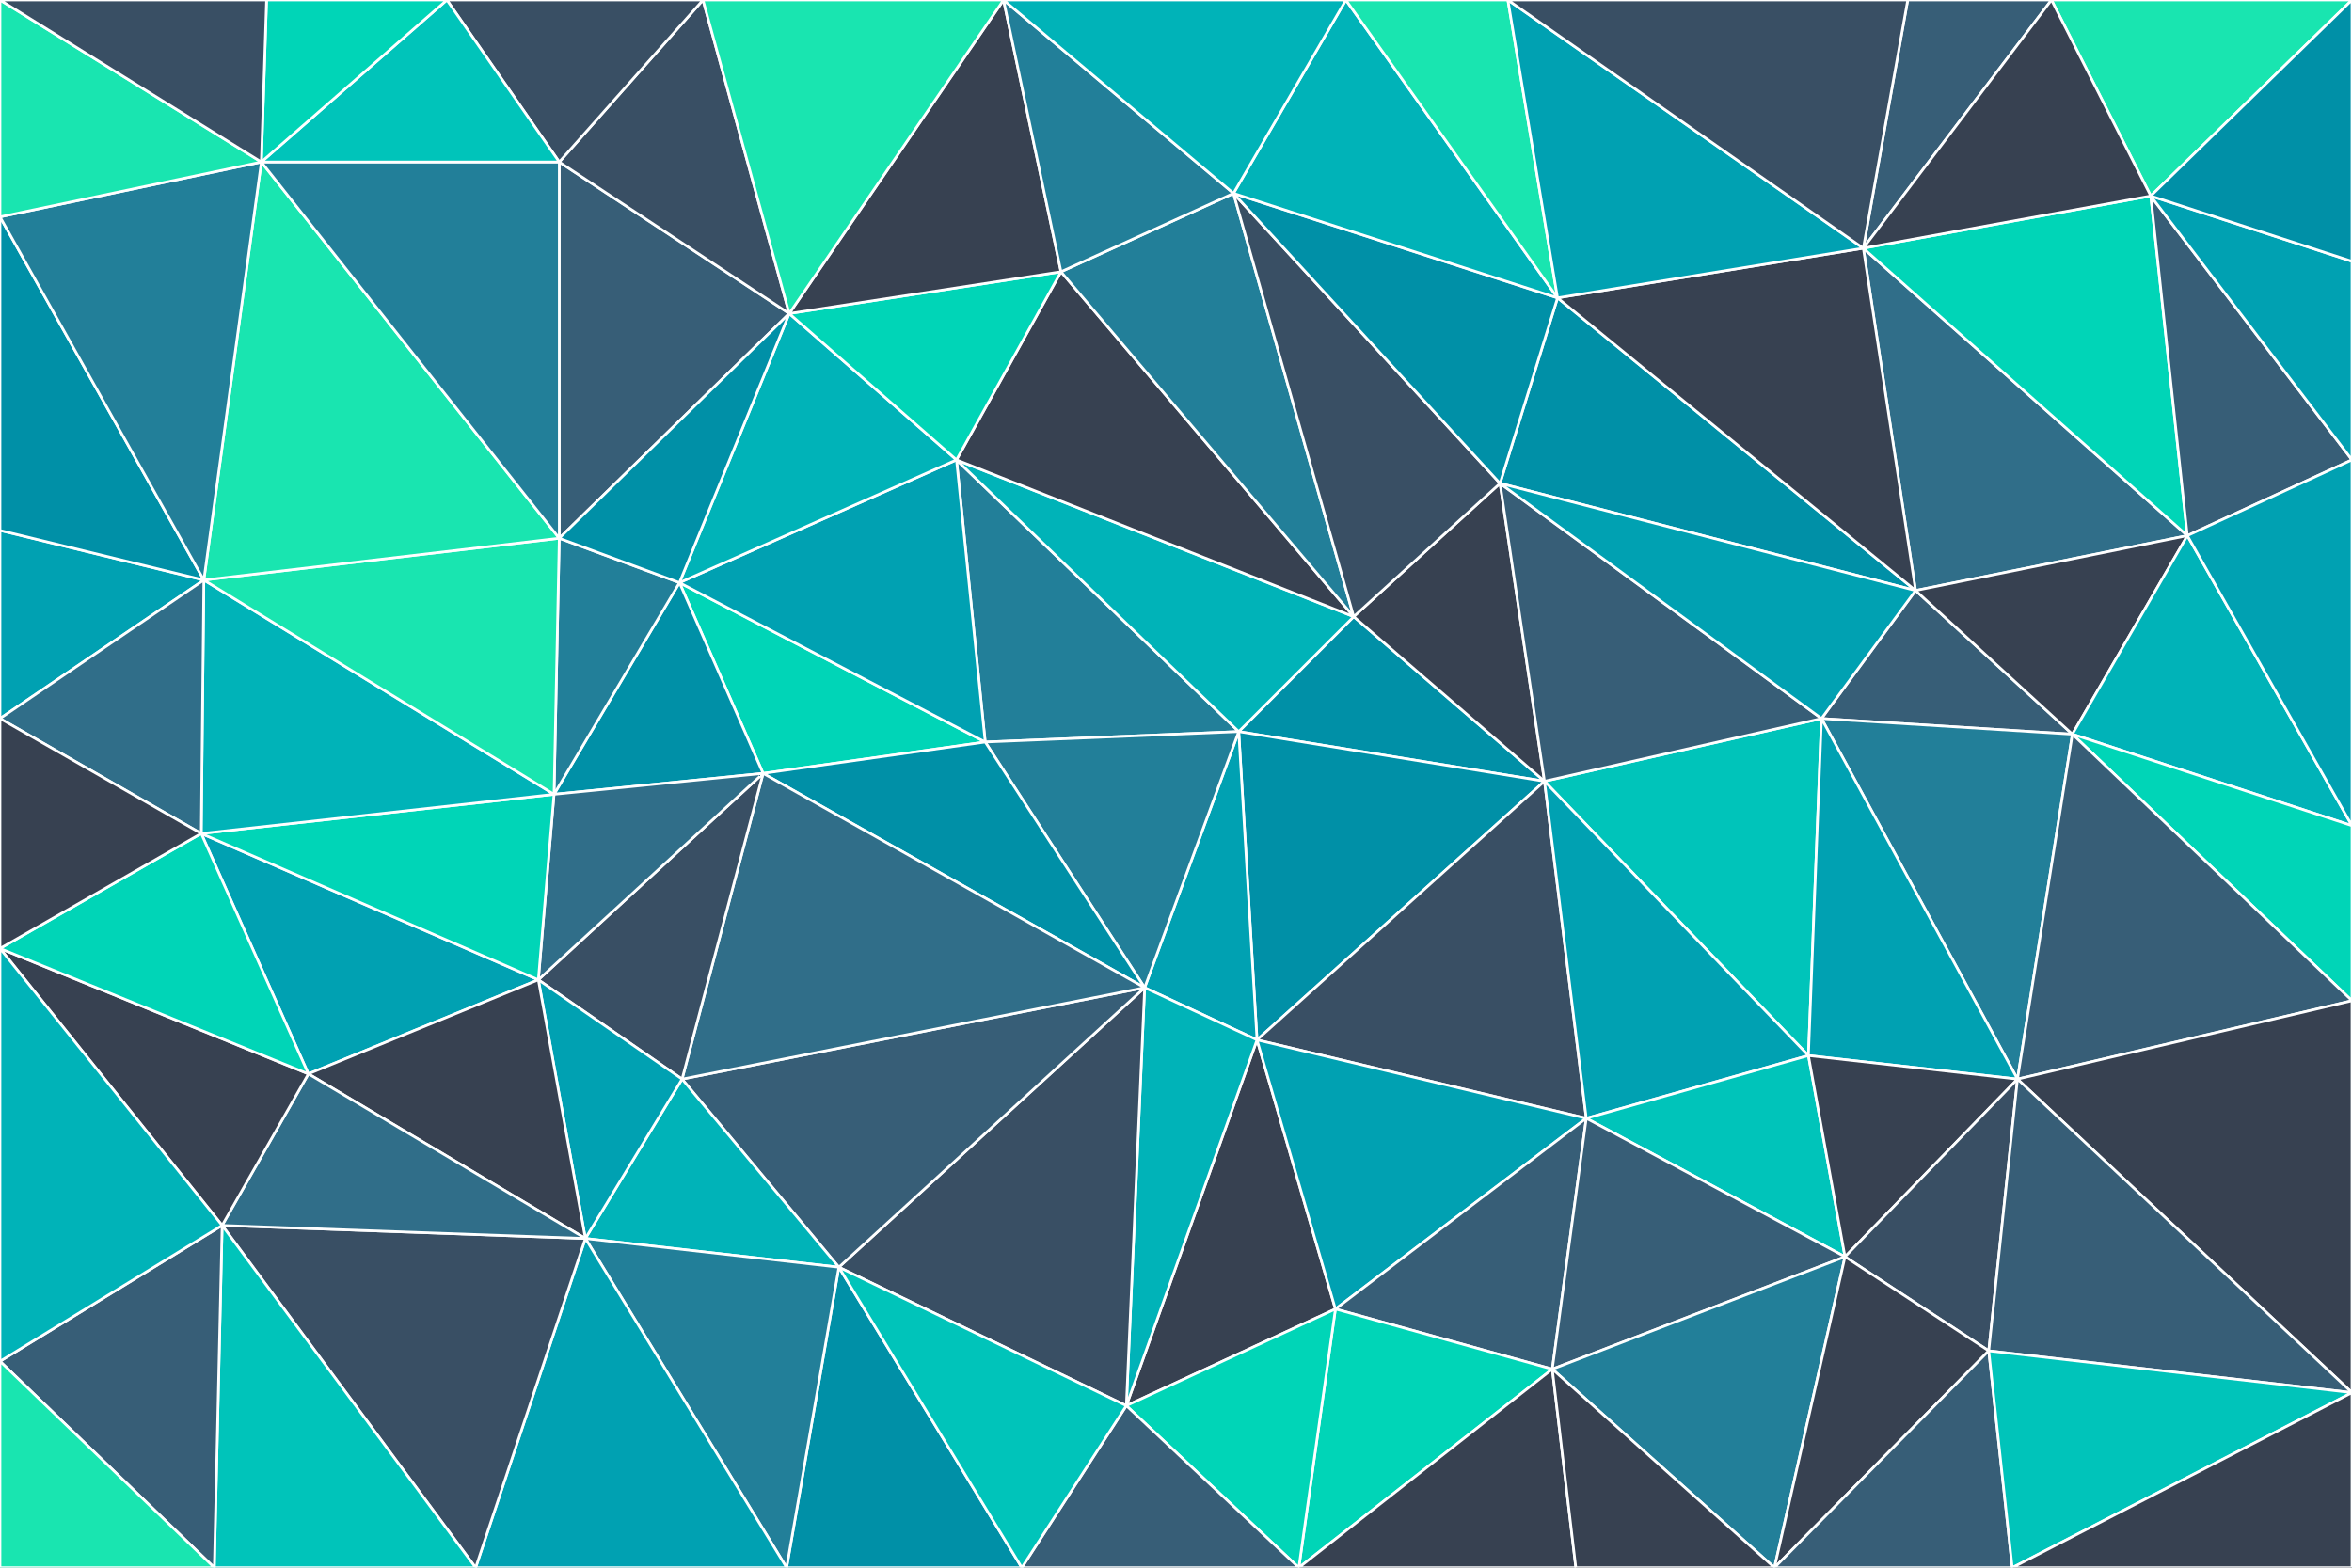 <svg id="visual" viewBox="0 0 900 600" width="900" height="600" xmlns="http://www.w3.org/2000/svg" xmlns:xlink="http://www.w3.org/1999/xlink" version="1.1"><rect x="0" y="0" width="900" height="600" fill="#333333" stroke="none"/><g stroke-width="1" stroke-linejoin="bevel"><path d="M474 280L591 299L518 236Z" fill="#0090a7" stroke="#FFFFFF"></path><path d="M474 280L481 398L591 299Z" fill="#0090a7" stroke="#FFFFFF"></path><path d="M591 299L574 185L518 236Z" fill="#374151" stroke="#FFFFFF"></path><path d="M474 280L438 378L481 398Z" fill="#00a1b2" stroke="#FFFFFF"></path><path d="M481 398L607 428L591 299Z" fill="#394f64" stroke="#FFFFFF"></path><path d="M366 176L377 284L474 280Z" fill="#227f99" stroke="#FFFFFF"></path><path d="M474 280L377 284L438 378Z" fill="#227f99" stroke="#FFFFFF"></path><path d="M366 176L474 280L518 236Z" fill="#00b3b8" stroke="#FFFFFF"></path><path d="M692 404L697 275L591 299Z" fill="#00c4ba" stroke="#FFFFFF"></path><path d="M591 299L697 275L574 185Z" fill="#375e77" stroke="#FFFFFF"></path><path d="M733 226L596 114L574 185Z" fill="#0090a7" stroke="#FFFFFF"></path><path d="M406 104L366 176L518 236Z" fill="#374151" stroke="#FFFFFF"></path><path d="M607 428L692 404L591 299Z" fill="#00a1b2" stroke="#FFFFFF"></path><path d="M406 104L518 236L472 74Z" fill="#227f99" stroke="#FFFFFF"></path><path d="M431 538L511 501L481 398Z" fill="#374151" stroke="#FFFFFF"></path><path d="M481 398L511 501L607 428Z" fill="#00a1b2" stroke="#FFFFFF"></path><path d="M607 428L706 481L692 404Z" fill="#00c4ba" stroke="#FFFFFF"></path><path d="M431 538L481 398L438 378Z" fill="#00b3b8" stroke="#FFFFFF"></path><path d="M793 281L733 226L697 275Z" fill="#375e77" stroke="#FFFFFF"></path><path d="M697 275L733 226L574 185Z" fill="#00a1b2" stroke="#FFFFFF"></path><path d="M472 74L518 236L574 185Z" fill="#394f64" stroke="#FFFFFF"></path><path d="M596 114L472 74L574 185Z" fill="#0090a7" stroke="#FFFFFF"></path><path d="M511 501L594 524L607 428Z" fill="#375e77" stroke="#FFFFFF"></path><path d="M260 223L292 296L377 284Z" fill="#00d5b7" stroke="#FFFFFF"></path><path d="M377 284L292 296L438 378Z" fill="#0090a7" stroke="#FFFFFF"></path><path d="M260 223L377 284L366 176Z" fill="#00a1b2" stroke="#FFFFFF"></path><path d="M594 524L706 481L607 428Z" fill="#375e77" stroke="#FFFFFF"></path><path d="M772 413L793 281L697 275Z" fill="#227f99" stroke="#FFFFFF"></path><path d="M772 413L697 275L692 404Z" fill="#00a1b2" stroke="#FFFFFF"></path><path d="M321 485L431 538L438 378Z" fill="#394f64" stroke="#FFFFFF"></path><path d="M511 501L497 600L594 524Z" fill="#00d5b7" stroke="#FFFFFF"></path><path d="M706 481L772 413L692 404Z" fill="#374151" stroke="#FFFFFF"></path><path d="M837 205L713 95L733 226Z" fill="#306e89" stroke="#FFFFFF"></path><path d="M733 226L713 95L596 114Z" fill="#374151" stroke="#FFFFFF"></path><path d="M596 114L515 0L472 74Z" fill="#00b3b8" stroke="#FFFFFF"></path><path d="M302 120L260 223L366 176Z" fill="#00b3b8" stroke="#FFFFFF"></path><path d="M261 413L321 485L438 378Z" fill="#375e77" stroke="#FFFFFF"></path><path d="M261 413L438 378L292 296Z" fill="#306e89" stroke="#FFFFFF"></path><path d="M406 104L302 120L366 176Z" fill="#00d5b7" stroke="#FFFFFF"></path><path d="M384 0L302 120L406 104Z" fill="#374151" stroke="#FFFFFF"></path><path d="M577 0L515 0L596 114Z" fill="#19e5b0" stroke="#FFFFFF"></path><path d="M472 74L384 0L406 104Z" fill="#227f99" stroke="#FFFFFF"></path><path d="M206 375L261 413L292 296Z" fill="#394f64" stroke="#FFFFFF"></path><path d="M713 95L577 0L596 114Z" fill="#00a1b2" stroke="#FFFFFF"></path><path d="M431 538L497 600L511 501Z" fill="#00d5b7" stroke="#FFFFFF"></path><path d="M594 524L679 600L706 481Z" fill="#227f99" stroke="#FFFFFF"></path><path d="M391 600L497 600L431 538Z" fill="#375e77" stroke="#FFFFFF"></path><path d="M497 600L603 600L594 524Z" fill="#374151" stroke="#FFFFFF"></path><path d="M706 481L761 517L772 413Z" fill="#394f64" stroke="#FFFFFF"></path><path d="M793 281L837 205L733 226Z" fill="#374151" stroke="#FFFFFF"></path><path d="M900 316L837 205L793 281Z" fill="#00b3b8" stroke="#FFFFFF"></path><path d="M679 600L761 517L706 481Z" fill="#374151" stroke="#FFFFFF"></path><path d="M900 383L900 316L793 281Z" fill="#00d5b7" stroke="#FFFFFF"></path><path d="M260 223L212 304L292 296Z" fill="#0090a7" stroke="#FFFFFF"></path><path d="M214 206L212 304L260 223Z" fill="#227f99" stroke="#FFFFFF"></path><path d="M515 0L384 0L472 74Z" fill="#00b3b8" stroke="#FFFFFF"></path><path d="M214 62L214 206L302 120Z" fill="#375e77" stroke="#FFFFFF"></path><path d="M302 120L214 206L260 223Z" fill="#0090a7" stroke="#FFFFFF"></path><path d="M118 411L206 375L77 319Z" fill="#00a1b2" stroke="#FFFFFF"></path><path d="M212 304L206 375L292 296Z" fill="#306e89" stroke="#FFFFFF"></path><path d="M261 413L224 474L321 485Z" fill="#00b3b8" stroke="#FFFFFF"></path><path d="M301 600L391 600L321 485Z" fill="#0090a7" stroke="#FFFFFF"></path><path d="M321 485L391 600L431 538Z" fill="#00c4ba" stroke="#FFFFFF"></path><path d="M603 600L679 600L594 524Z" fill="#374151" stroke="#FFFFFF"></path><path d="M785 0L730 0L713 95Z" fill="#375e77" stroke="#FFFFFF"></path><path d="M713 95L730 0L577 0Z" fill="#394f64" stroke="#FFFFFF"></path><path d="M206 375L224 474L261 413Z" fill="#00a1b2" stroke="#FFFFFF"></path><path d="M837 205L823 75L713 95Z" fill="#00d5b7" stroke="#FFFFFF"></path><path d="M900 383L793 281L772 413Z" fill="#375e77" stroke="#FFFFFF"></path><path d="M837 205L900 176L823 75Z" fill="#375e77" stroke="#FFFFFF"></path><path d="M900 533L900 383L772 413Z" fill="#374151" stroke="#FFFFFF"></path><path d="M900 533L772 413L761 517Z" fill="#375e77" stroke="#FFFFFF"></path><path d="M224 474L301 600L321 485Z" fill="#227f99" stroke="#FFFFFF"></path><path d="M900 316L900 176L837 205Z" fill="#00a1b2" stroke="#FFFFFF"></path><path d="M900 0L785 0L823 75Z" fill="#19e5b0" stroke="#FFFFFF"></path><path d="M823 75L785 0L713 95Z" fill="#374151" stroke="#FFFFFF"></path><path d="M679 600L770 600L761 517Z" fill="#375e77" stroke="#FFFFFF"></path><path d="M269 0L214 62L302 120Z" fill="#394f64" stroke="#FFFFFF"></path><path d="M77 319L206 375L212 304Z" fill="#00d5b7" stroke="#FFFFFF"></path><path d="M384 0L269 0L302 120Z" fill="#19e5b0" stroke="#FFFFFF"></path><path d="M900 176L900 100L823 75Z" fill="#00a1b2" stroke="#FFFFFF"></path><path d="M206 375L118 411L224 474Z" fill="#374151" stroke="#FFFFFF"></path><path d="M224 474L182 600L301 600Z" fill="#00a1b2" stroke="#FFFFFF"></path><path d="M77 319L212 304L78 222Z" fill="#00b3b8" stroke="#FFFFFF"></path><path d="M770 600L900 533L761 517Z" fill="#00c4ba" stroke="#FFFFFF"></path><path d="M78 222L212 304L214 206Z" fill="#19e5b0" stroke="#FFFFFF"></path><path d="M100 62L78 222L214 206Z" fill="#19e5b0" stroke="#FFFFFF"></path><path d="M85 469L182 600L224 474Z" fill="#394f64" stroke="#FFFFFF"></path><path d="M85 469L224 474L118 411Z" fill="#306e89" stroke="#FFFFFF"></path><path d="M269 0L171 0L214 62Z" fill="#394f64" stroke="#FFFFFF"></path><path d="M214 62L100 62L214 206Z" fill="#227f99" stroke="#FFFFFF"></path><path d="M900 100L900 0L823 75Z" fill="#0090a7" stroke="#FFFFFF"></path><path d="M770 600L900 600L900 533Z" fill="#374151" stroke="#FFFFFF"></path><path d="M0 363L85 469L118 411Z" fill="#374151" stroke="#FFFFFF"></path><path d="M171 0L100 62L214 62Z" fill="#00c4ba" stroke="#FFFFFF"></path><path d="M171 0L102 0L100 62Z" fill="#00d5b7" stroke="#FFFFFF"></path><path d="M0 203L0 275L78 222Z" fill="#00a1b2" stroke="#FFFFFF"></path><path d="M0 203L78 222L0 83Z" fill="#0090a7" stroke="#FFFFFF"></path><path d="M78 222L0 275L77 319Z" fill="#306e89" stroke="#FFFFFF"></path><path d="M77 319L0 363L118 411Z" fill="#00d5b7" stroke="#FFFFFF"></path><path d="M0 275L0 363L77 319Z" fill="#374151" stroke="#FFFFFF"></path><path d="M85 469L82 600L182 600Z" fill="#00c4ba" stroke="#FFFFFF"></path><path d="M0 83L78 222L100 62Z" fill="#227f99" stroke="#FFFFFF"></path><path d="M0 521L82 600L85 469Z" fill="#375e77" stroke="#FFFFFF"></path><path d="M0 0L0 83L100 62Z" fill="#19e5b0" stroke="#FFFFFF"></path><path d="M0 363L0 521L85 469Z" fill="#00b3b8" stroke="#FFFFFF"></path><path d="M102 0L0 0L100 62Z" fill="#394f64" stroke="#FFFFFF"></path><path d="M0 521L0 600L82 600Z" fill="#19e5b0" stroke="#FFFFFF"></path></g></svg>